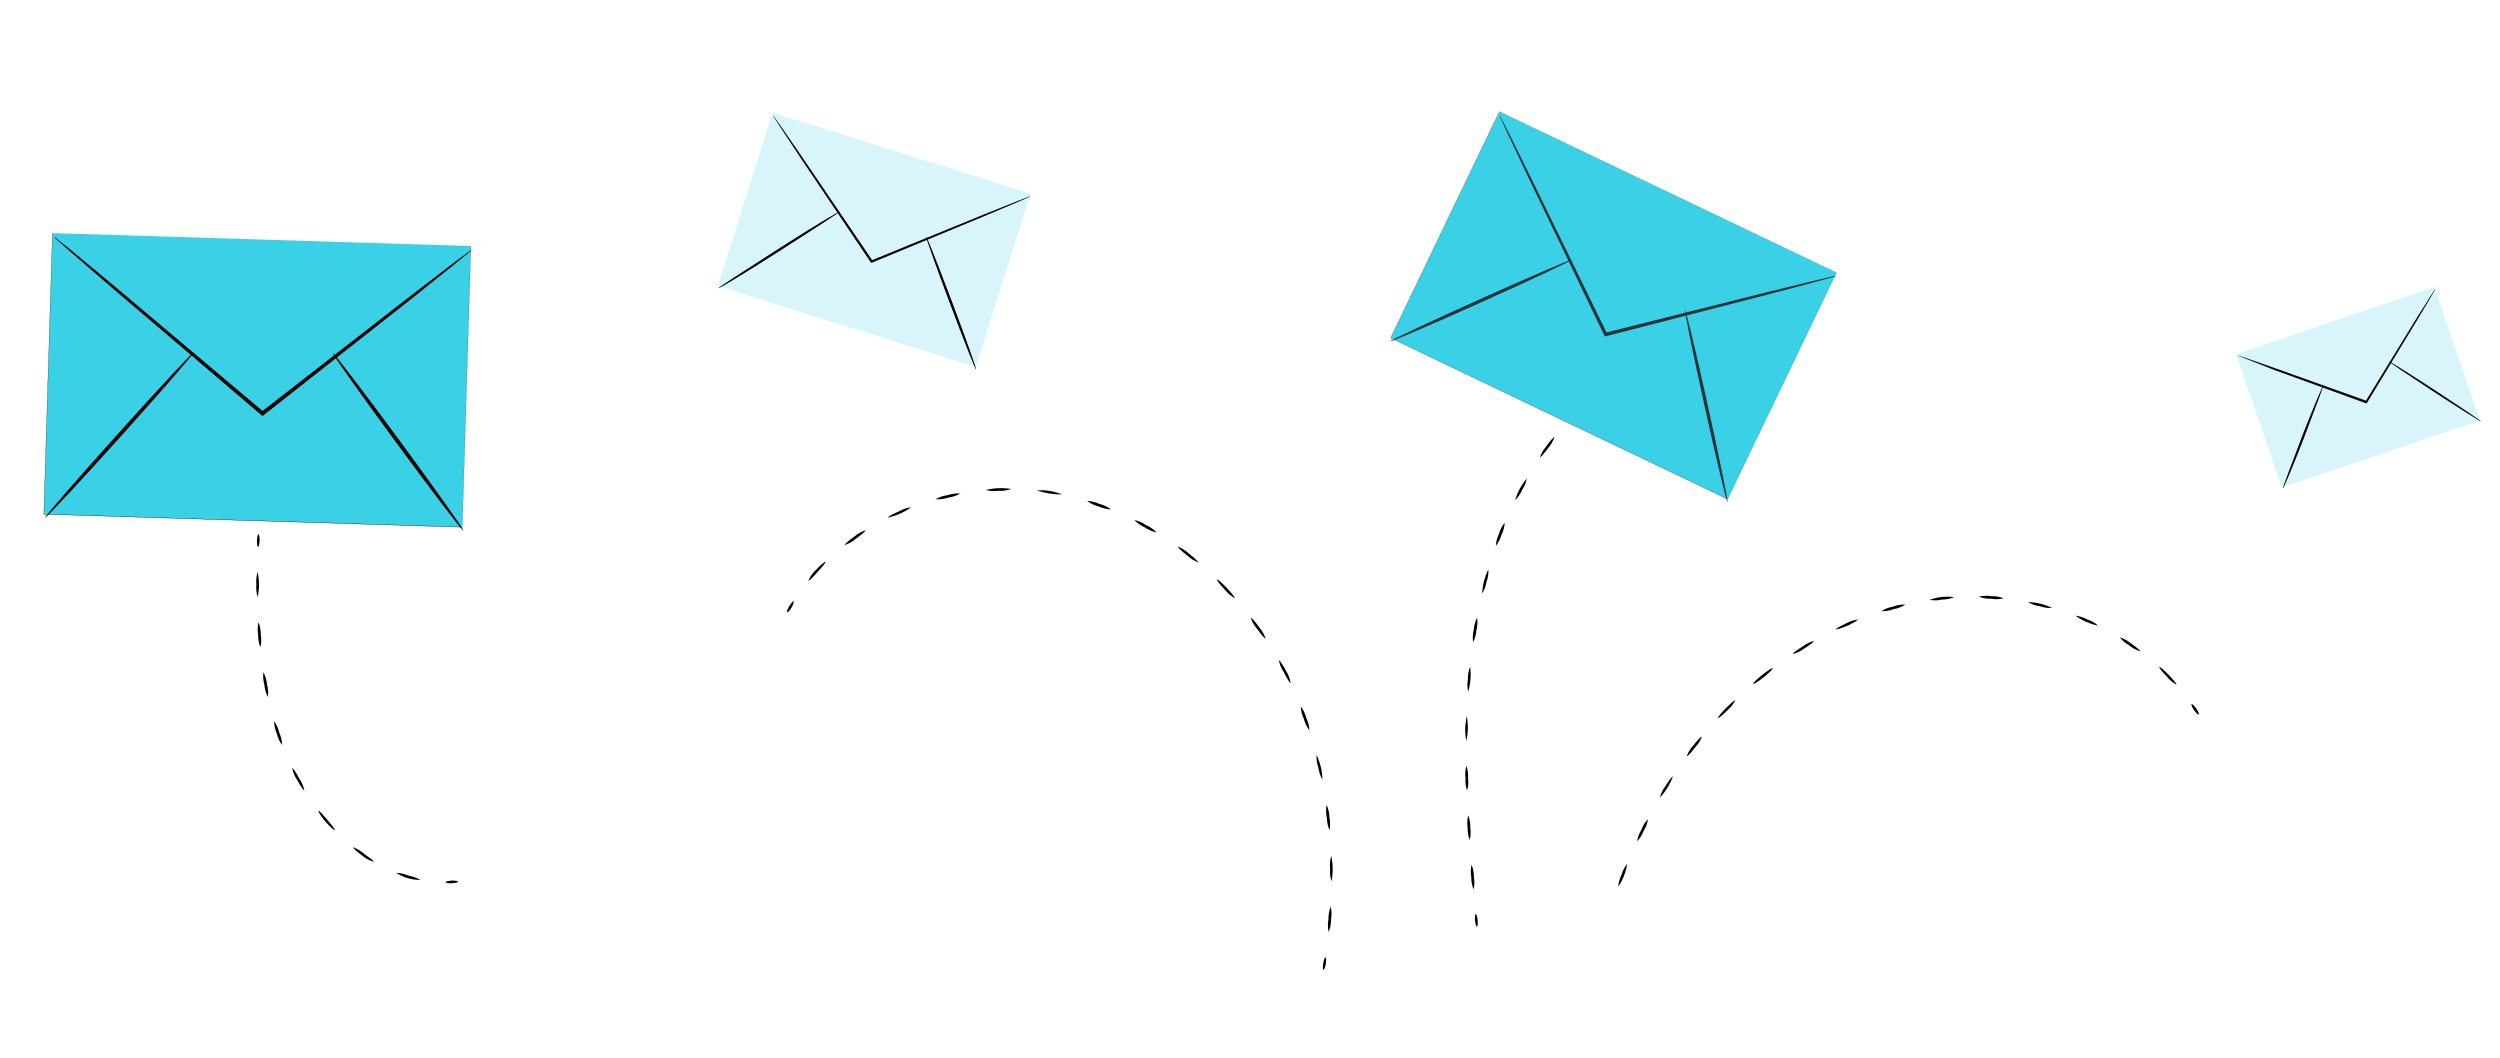 <svg width="496" height="210" viewBox="0 0 496 210" fill="none" xmlns="http://www.w3.org/2000/svg">
<path d="M153.273 22.357L142.428 56.739L193.615 72.801L204.46 38.419L153.273 22.357Z" fill="#3AD0E6" fill-opacity="0.2"/>
<path d="M204.507 38.91C204.309 39.031 204.1 39.135 203.883 39.22L202.069 40.016L195.342 42.862L173.035 52.092L172.849 52.167L172.732 52.009L172.463 51.609L158.844 31.335L154.764 25.142L153.675 23.451C153.534 23.264 153.415 23.061 153.322 22.846C153.482 23.016 153.625 23.201 153.75 23.398L154.922 25.045L159.13 31.138L172.872 51.371L173.141 51.761L172.848 51.679L195.206 42.552L201.993 39.841L203.85 39.128C204.061 39.032 204.281 38.959 204.507 38.91Z" fill="black"/>
<path d="M142.472 57.226C142.401 57.111 147.755 53.649 154.391 49.4C161.028 45.15 166.498 41.867 166.569 41.982C166.64 42.098 161.286 45.559 154.649 49.809C148.013 54.058 142.543 57.342 142.472 57.226Z" fill="black"/>
<path d="M183.729 46.893C183.853 46.843 186.186 52.72 188.93 60.006C191.674 67.291 193.791 73.242 193.663 73.341C193.536 73.441 191.216 67.515 188.472 60.229C185.729 52.943 183.596 46.932 183.729 46.893Z" fill="black"/>
<path opacity="0.2" d="M483.01 56.953L443.654 70.286L452.686 96.733L492.042 83.399L483.01 56.953Z" fill="#3AD0E6"/>
<path d="M483.226 57.238C483.157 57.401 483.074 57.558 482.979 57.708L482.215 59.035C481.513 60.216 480.521 61.894 479.324 63.895L469.64 79.876L469.56 80.009L469.41 79.998L469.059 79.88L451.221 73.401L445.833 71.275L444.376 70.712L443.873 70.493C444.054 70.525 444.231 70.576 444.401 70.644L445.884 71.139L451.32 73.03L469.196 79.412L469.546 79.539L469.33 79.622C473.137 73.406 476.588 67.791 479.099 63.698C480.346 61.701 481.384 60.067 482.092 58.945L482.914 57.653C483.003 57.504 483.108 57.365 483.226 57.238Z" fill="black"/>
<path d="M452.905 96.971C452.805 96.963 454.53 92.301 456.714 86.626C458.899 80.952 460.852 76.437 460.952 76.445C461.051 76.453 459.327 81.105 457.143 86.78C454.959 92.454 453.022 97.01 452.905 96.971Z" fill="black"/>
<path d="M473.913 71.672C473.971 71.576 478.13 74.185 483.196 77.493C488.262 80.801 492.321 83.542 492.264 83.627C492.208 83.712 488.057 81.114 482.992 77.806C477.926 74.498 473.857 71.757 473.913 71.672Z" fill="black"/>
<path d="M322.842 171.387C322.582 173.017 321.973 174.572 321.055 175.945C321.11 175.118 321.333 174.311 321.71 173.573C321.928 172.772 322.313 172.027 322.842 171.387Z" fill="black"/>
<path d="M326.967 162.513C326.843 163.332 326.553 164.117 326.116 164.821C325.828 165.598 325.381 166.307 324.803 166.902C324.931 166.094 325.219 165.32 325.651 164.625C325.934 163.835 326.382 163.116 326.967 162.513Z" fill="black"/>
<path d="M331.889 154.07C331.334 155.62 330.46 157.036 329.323 158.228C329.52 157.426 329.882 156.673 330.386 156.017C331.096 154.866 331.765 153.991 331.889 154.07Z" fill="black"/>
<path d="M337.651 146.162C337.36 146.938 336.913 147.646 336.337 148.244C335.533 149.318 334.78 150.117 334.666 150.038C334.927 149.251 335.356 148.529 335.922 147.922C336.766 146.861 337.538 146.073 337.651 146.162Z" fill="black"/>
<path d="M344.277 138.959C343.905 139.699 343.387 140.358 342.755 140.895C341.812 141.819 340.964 142.56 340.852 142.462C340.739 142.363 341.426 141.509 342.383 140.537C343.339 139.564 344.175 138.861 344.277 138.959Z" fill="black"/>
<path d="M351.7 132.587C351.791 132.704 351.01 133.481 349.963 134.327C348.916 135.173 347.989 135.768 347.858 135.658C347.726 135.548 348.537 134.774 349.595 133.919C350.652 133.064 351.619 132.471 351.7 132.587Z" fill="black"/>
<path d="M359.868 127.181C359.938 127.306 359.064 127.986 357.918 128.694C357.261 129.196 356.507 129.558 355.703 129.758C355.622 129.642 356.496 128.962 357.652 128.254C358.306 127.745 359.061 127.379 359.868 127.181Z" fill="black"/>
<path d="M368.688 122.912C367.35 123.883 365.82 124.559 364.2 124.895C364.14 124.761 365.093 124.217 366.297 123.663C367.031 123.244 367.846 122.988 368.688 122.912Z" fill="black"/>
<path d="M378.026 119.95C377.33 120.399 376.551 120.704 375.734 120.849C374.961 121.15 374.132 121.286 373.301 121.247C373.996 120.795 374.776 120.489 375.593 120.349C376.366 120.042 377.196 119.906 378.026 119.95Z" fill="black"/>
<path d="M387.707 118.482C386.944 118.798 386.125 118.958 385.298 118.952C384.492 119.141 383.656 119.16 382.842 119.01C384.393 118.427 386.066 118.246 387.707 118.482Z" fill="black"/>
<path d="M397.508 118.709C396.703 118.905 395.866 118.935 395.049 118.796C394.219 118.83 393.391 118.687 392.62 118.377C393.425 118.178 394.261 118.145 395.079 118.28C395.91 118.248 396.738 118.395 397.508 118.709Z" fill="black"/>
<path d="M407.146 120.608C406.317 120.667 405.484 120.554 404.7 120.278C403.874 120.167 403.082 119.884 402.373 119.448C404.028 119.498 405.654 119.893 407.146 120.608Z" fill="black"/>
<path d="M416.269 124.123C414.646 123.796 413.111 123.125 411.77 122.156C412.595 122.247 413.395 122.499 414.123 122.898C414.917 123.151 415.649 123.568 416.269 124.123Z" fill="black"/>
<path d="M424.628 129.224C423.833 128.983 423.095 128.587 422.457 128.057C421.728 127.66 421.09 127.118 420.58 126.464C421.377 126.699 422.116 127.096 422.751 127.631C423.871 128.407 424.717 129.111 424.628 129.224Z" fill="black"/>
<path d="M431.816 135.849C431.092 135.454 430.453 134.919 429.937 134.277C429.011 133.327 428.318 132.455 428.416 132.353C428.514 132.25 429.371 132.946 430.296 133.916C431.221 134.885 431.923 135.758 431.816 135.849Z" fill="black"/>
<path d="M436.217 141.779C436.092 141.849 435.692 141.448 435.287 140.878C434.881 140.308 434.701 139.785 434.819 139.695C434.936 139.604 435.334 140.014 435.749 140.595C436.164 141.176 436.343 141.699 436.217 141.779Z" fill="black"/>
<path d="M292.791 181.359C292.93 181.37 293.1 181.891 293.167 182.575C293.233 183.258 293.159 183.821 293.018 183.84C292.876 183.859 292.709 183.307 292.643 182.614C292.577 181.92 292.65 181.368 292.791 181.359Z" fill="black"/>
<path d="M291.955 171.559C292.272 172.329 292.429 173.156 292.416 173.989C292.568 174.807 292.551 175.647 292.364 176.458C292.04 175.689 291.883 174.861 291.903 174.028C291.75 173.21 291.768 172.37 291.955 171.559Z" fill="black"/>
<path d="M291.29 161.752C291.595 162.527 291.735 163.357 291.7 164.188C291.834 165.008 291.799 165.847 291.598 166.654C291.287 165.88 291.147 165.05 291.187 164.218C291.053 163.398 291.088 162.559 291.29 161.752Z" fill="black"/>
<path d="M290.934 151.94C291.208 152.726 291.32 153.559 291.264 154.389C291.376 155.213 291.31 156.052 291.072 156.848C290.799 156.062 290.69 155.229 290.752 154.399C290.641 153.576 290.703 152.738 290.934 151.94Z" fill="black"/>
<path d="M291.013 142.092C291.324 143.721 291.288 145.397 290.909 147.011C290.597 145.382 290.633 143.706 291.013 142.092Z" fill="black"/>
<path d="M291.678 132.28C291.895 133.941 291.763 135.629 291.291 137.236C291.096 136.427 291.076 135.586 291.234 134.768C291.202 133.917 291.354 133.068 291.678 132.28Z" fill="black"/>
<path d="M293.059 122.553C293.176 123.379 293.128 124.219 292.916 125.025C292.866 125.855 292.646 126.666 292.27 127.409C292.139 126.587 292.184 125.748 292.402 124.945C292.452 124.111 292.676 123.296 293.059 122.553Z" fill="black"/>
<path d="M295.288 112.982C295.345 113.814 295.222 114.648 294.927 115.428C294.802 116.252 294.505 117.041 294.055 117.743C294.134 116.089 294.554 114.468 295.288 112.982Z" fill="black"/>
<path d="M298.543 103.711C298.49 104.541 298.27 105.351 297.897 106.095C297.673 106.897 297.291 107.647 296.774 108.301C296.816 107.467 297.033 106.652 297.411 105.907C297.628 105.103 298.014 104.355 298.543 103.711Z" fill="black"/>
<path d="M302.923 94.907C302.772 95.727 302.452 96.507 301.983 97.198C301.663 97.966 301.19 98.662 300.593 99.243C301.062 97.652 301.859 96.175 302.933 94.908L302.923 94.907Z" fill="black"/>
<path d="M308.385 86.736C308.129 87.527 307.714 88.258 307.166 88.885C306.38 89.981 305.649 90.761 305.519 90.751C305.778 89.96 306.196 89.229 306.748 88.603C307.536 87.478 308.272 86.647 308.385 86.736Z" fill="black"/>
<path d="M314.895 79.355C314.997 79.463 314.331 80.308 313.401 81.323C312.471 82.337 311.626 83.029 311.514 82.931C311.878 82.181 312.39 81.512 313.019 80.964C313.956 79.98 314.803 79.258 314.895 79.355Z" fill="black"/>
<path d="M322.426 73.011C322.506 73.137 321.706 73.902 320.64 74.737C319.574 75.571 318.628 76.145 318.537 76.038C318.445 75.932 319.245 75.166 320.322 74.323C321.398 73.479 322.345 72.895 322.426 73.011Z" fill="black"/>
<path d="M330.903 68.007C330.962 68.142 330.044 68.758 328.843 69.393C328.151 69.856 327.37 70.172 326.549 70.321C326.478 70.205 327.398 69.579 328.599 68.935C329.298 68.477 330.081 68.162 330.903 68.007Z" fill="black"/>
<path d="M340.168 64.691C339.482 65.166 338.703 65.493 337.882 65.65C337.114 65.972 336.287 66.131 335.453 66.119C336.141 65.645 336.92 65.319 337.74 65.16C338.508 64.837 339.335 64.677 340.168 64.691Z" fill="black"/>
<path d="M347.488 63.487C347.477 63.626 346.963 63.806 346.286 63.882C345.61 63.959 345.034 63.904 345.013 63.783C344.993 63.662 345.538 63.465 346.225 63.389C346.911 63.313 347.479 63.347 347.488 63.487Z" fill="black"/>
<path d="M297.482 22.134L275.889 67.065L342.782 99.028L364.376 54.097L297.482 22.134Z" fill="#3AD0E6"/>
<path d="M342.779 99.066L275.863 67.082L297.476 22.131L364.392 54.105L342.779 99.066ZM275.925 67.057L342.784 98.997L364.362 54.113L297.503 22.173L275.925 67.057Z" fill="#263238"/>
<path d="M364.332 54.749C364.042 54.878 363.739 54.978 363.428 55.047L360.779 55.778L351.02 58.367L318.666 66.693L318.4 66.762L318.28 66.513L317.987 65.912L303.35 35.476L298.979 26.218L297.826 23.684C297.673 23.395 297.549 23.091 297.456 22.777C297.642 23.045 297.804 23.328 297.94 23.623L299.218 26.107L303.728 35.246C307.561 43.066 312.789 53.777 318.561 65.598L318.855 66.199L318.468 66.019L350.908 57.88L360.721 55.504L363.401 54.885C363.705 54.806 364.018 54.761 364.332 54.749Z" fill="#263238"/>
<path d="M275.845 67.709C275.768 67.543 283.757 63.788 293.692 59.327C303.627 54.867 311.735 51.38 311.813 51.546C311.89 51.712 303.901 55.467 293.965 59.937C284.028 64.408 275.922 67.874 275.845 67.709Z" fill="#263238"/>
<path d="M334.327 61.572C334.51 61.537 336.539 70.023 338.851 80.527C341.164 91.031 342.917 99.595 342.734 99.631C342.551 99.667 340.521 91.19 338.209 80.676C335.898 70.163 334.141 61.648 334.327 61.572Z" fill="#263238"/>
<path d="M262.979 189.943C263.118 189.954 263.142 190.534 263.039 191.214C262.936 191.895 262.725 192.427 262.587 192.406C262.449 192.385 262.413 191.814 262.526 191.134C262.639 190.455 262.841 189.922 262.979 189.943Z" fill="black"/>
<path d="M264.015 179.88C264.209 180.717 264.23 181.584 264.076 182.428C264.086 183.283 263.928 184.132 263.611 184.925C263.424 184.092 263.406 183.229 263.56 182.388C263.547 181.53 263.701 180.679 264.015 179.88Z" fill="black"/>
<path d="M264.112 169.794C264.478 171.46 264.503 173.182 264.187 174.857C263.914 174.044 263.814 173.184 263.894 172.331C263.8 171.479 263.874 170.617 264.112 169.794Z" fill="black"/>
<path d="M263.21 159.69C263.555 160.474 263.741 161.32 263.756 162.176C263.937 163.014 263.948 163.88 263.787 164.722C263.444 163.937 263.258 163.092 263.241 162.236C263.053 161.398 263.043 160.531 263.21 159.69Z" fill="black"/>
<path d="M261.212 149.769C261.936 151.315 262.333 152.993 262.378 154.698C261.948 153.958 261.672 153.139 261.565 152.291C261.277 151.483 261.157 150.625 261.212 149.769Z" fill="black"/>
<path d="M258.069 140.158C258.589 140.839 258.964 141.619 259.171 142.449C259.539 143.224 259.749 144.064 259.789 144.921C259.275 144.236 258.901 143.458 258.687 142.63C258.317 141.856 258.107 141.015 258.069 140.158Z" fill="black"/>
<path d="M253.73 131.013C253.856 130.943 254.502 131.891 255.167 133.12C255.618 133.852 255.922 134.665 256.061 135.513C255.926 135.573 255.321 134.608 254.698 133.352C254.223 132.644 253.894 131.849 253.73 131.013Z" fill="black"/>
<path d="M248.155 122.568C248.272 122.478 249.025 123.334 249.837 124.475C250.399 125.127 250.826 125.882 251.095 126.698C250.969 126.768 250.225 125.912 249.413 124.781C248.85 124.134 248.423 123.382 248.155 122.568Z" fill="black"/>
<path d="M241.461 114.984C241.559 114.882 242.411 115.627 243.393 116.641C244.374 117.655 245.054 118.566 244.947 118.657C244.199 118.238 243.542 117.675 243.014 117.001C242.033 115.986 241.333 115.084 241.461 114.984Z" fill="black"/>
<path d="M233.694 108.453C234.498 108.755 235.231 109.216 235.85 109.808C236.954 110.673 237.782 111.465 237.714 111.58C236.913 111.269 236.181 110.805 235.558 110.215C234.434 109.359 233.606 108.566 233.694 108.453Z" fill="black"/>
<path d="M225.04 103.17C225.882 103.345 226.679 103.689 227.383 104.18C228.17 104.523 228.88 105.019 229.471 105.64C228.629 105.465 227.832 105.121 227.128 104.629C226.343 104.284 225.633 103.788 225.04 103.17Z" fill="black"/>
<path d="M215.659 99.375C216.519 99.412 217.363 99.617 218.144 99.978C218.979 100.186 219.763 100.559 220.45 101.076C219.591 101.035 218.747 100.83 217.965 100.473C217.132 100.261 216.348 99.888 215.659 99.375Z" fill="black"/>
<path d="M205.703 97.311C207.414 97.16 209.136 97.435 210.714 98.112C209.011 98.115 207.319 97.845 205.703 97.311Z" fill="black"/>
<path d="M195.562 97.218C197.223 96.805 198.952 96.736 200.642 97.016C199.832 97.307 198.971 97.43 198.112 97.377C197.26 97.489 196.394 97.435 195.562 97.218Z" fill="black"/>
<path d="M185.592 99.053C186.334 98.622 187.155 98.347 188.007 98.244C188.818 97.965 189.679 97.855 190.534 97.922C189.791 98.348 188.97 98.623 188.119 98.731C187.306 99 186.448 99.109 185.592 99.053Z" fill="black"/>
<path d="M176.139 102.713C176.079 102.579 177.064 102.017 178.359 101.45C179.104 101.019 179.929 100.744 180.784 100.642C179.39 101.631 177.811 102.332 176.14 102.703L176.139 102.713Z" fill="black"/>
<path d="M167.59 108.13C167.498 108.023 168.358 107.272 169.502 106.454C170.156 105.895 170.913 105.469 171.732 105.202C171.802 105.327 170.943 106.078 169.81 106.877C169.164 107.442 168.408 107.868 167.59 108.13Z" fill="black"/>
<path d="M160.381 115.227C160.7 114.426 161.198 113.708 161.836 113.126C162.788 112.084 163.694 111.376 163.786 111.473C163.879 111.57 163.162 112.422 162.219 113.476C161.276 114.529 160.494 115.316 160.381 115.227Z" fill="black"/>
<path d="M156.18 121.472C156.056 121.402 156.228 120.867 156.585 120.267C156.942 119.666 157.315 119.247 157.438 119.336C157.561 119.425 157.39 119.951 157.034 120.541C156.677 121.132 156.304 121.552 156.18 121.472Z" fill="black"/>
<path d="M88.412 175.028C88.422 174.889 88.964 174.752 89.647 174.715C90.33 174.679 90.89 174.812 90.902 174.923C90.913 175.034 90.369 175.211 89.666 175.236C88.964 175.261 88.409 175.197 88.412 175.028Z" fill="black"/>
<path d="M78.649 173.169C79.487 173.225 80.31 173.414 81.088 173.728C81.914 173.879 82.71 174.164 83.444 174.57C81.744 174.598 80.074 174.121 78.647 173.198L78.649 173.169Z" fill="black"/>
<path d="M70.08 168.081C70.862 168.394 71.585 168.834 72.22 169.385C73.34 170.171 74.239 170.83 74.168 170.964C73.341 170.749 72.575 170.348 71.928 169.791C70.789 169.004 69.992 168.194 70.08 168.081Z" fill="black"/>
<path d="M63.197 160.881C63.314 160.8 64.07 161.618 64.959 162.664C65.848 163.711 66.53 164.592 66.432 164.694C66.334 164.797 65.481 164.062 64.563 163.003C63.645 161.943 63.08 160.972 63.197 160.881Z" fill="black"/>
<path d="M57.975 152.395C58.11 152.335 58.749 153.253 59.402 154.501C59.878 155.196 60.212 155.978 60.383 156.802C60.257 156.881 59.619 155.954 58.953 154.745C58.466 154.038 58.133 153.237 57.975 152.395Z" fill="black"/>
<path d="M54.377 143.107C54.875 143.788 55.23 144.562 55.42 145.383C55.762 146.156 55.952 146.986 55.98 147.83C55.476 147.151 55.118 146.376 54.926 145.554C54.582 144.783 54.395 143.951 54.377 143.107Z" fill="black"/>
<path d="M52.265 133.367C52.658 134.115 52.897 134.934 52.968 135.776C53.201 136.587 53.264 137.438 53.153 138.274C52.753 137.529 52.513 136.708 52.451 135.865C52.219 135.054 52.156 134.204 52.265 133.367Z" fill="black"/>
<path d="M51.298 123.447C51.603 124.234 51.752 125.072 51.736 125.915C51.881 126.748 51.855 127.601 51.66 128.423C51.346 127.639 51.197 126.799 51.223 125.955C51.072 125.123 51.097 124.269 51.298 123.447Z" fill="black"/>
<path d="M51.115 113.489C51.467 115.133 51.471 116.832 51.126 118.477C50.868 117.676 50.777 116.83 50.859 115.993C50.768 115.149 50.855 114.297 51.115 113.489Z" fill="black"/>
<path d="M51.277 106.011C51.426 106.023 51.523 106.579 51.499 107.265C51.475 107.952 51.343 108.5 51.203 108.499C51.063 108.498 50.958 107.931 50.981 107.245C51.005 106.559 51.138 106.01 51.277 106.011Z" fill="black"/>
<path d="M93.43 48.819L10.42 46.258L8.705 102.026L91.715 104.587L93.43 48.819Z" fill="#3AD0E6"/>
<path d="M8.675 102.047L10.389 46.257L93.431 48.83L91.717 104.62L8.675 102.047ZM10.439 46.261L8.731 101.981L91.693 104.548L93.401 48.828L10.439 46.261Z" fill="black"/>
<path d="M93.668 49.507C93.427 49.771 93.16 50.011 92.872 50.223L90.498 52.172L81.691 59.234L52.326 82.345L52.081 82.535L51.846 82.338L51.283 81.855L22.448 57.282C18.83 54.147 15.887 51.593 13.768 49.772L11.438 47.695C11.153 47.469 10.891 47.214 10.657 46.936C10.967 47.128 11.261 47.344 11.537 47.583L13.967 49.528L22.802 56.861L51.769 81.264L52.342 81.748L51.865 81.711L81.356 58.779L90.319 51.908L92.781 50.106C93.055 49.876 93.352 49.675 93.668 49.507Z" fill="black"/>
<path d="M8.944 102.706C8.795 102.565 15.272 95.111 23.414 86.062C31.556 77.013 38.284 69.789 38.434 69.92C38.584 70.052 32.117 77.516 23.975 86.565C15.833 95.614 9.104 102.839 8.944 102.706Z" fill="black"/>
<path d="M66.053 70.082C66.223 69.955 72.16 77.74 79.307 87.454C86.455 97.168 92.126 105.151 91.927 105.275C91.727 105.399 85.829 97.618 78.673 87.893C71.516 78.168 65.883 70.208 66.053 70.082Z" fill="black"/>
</svg>
